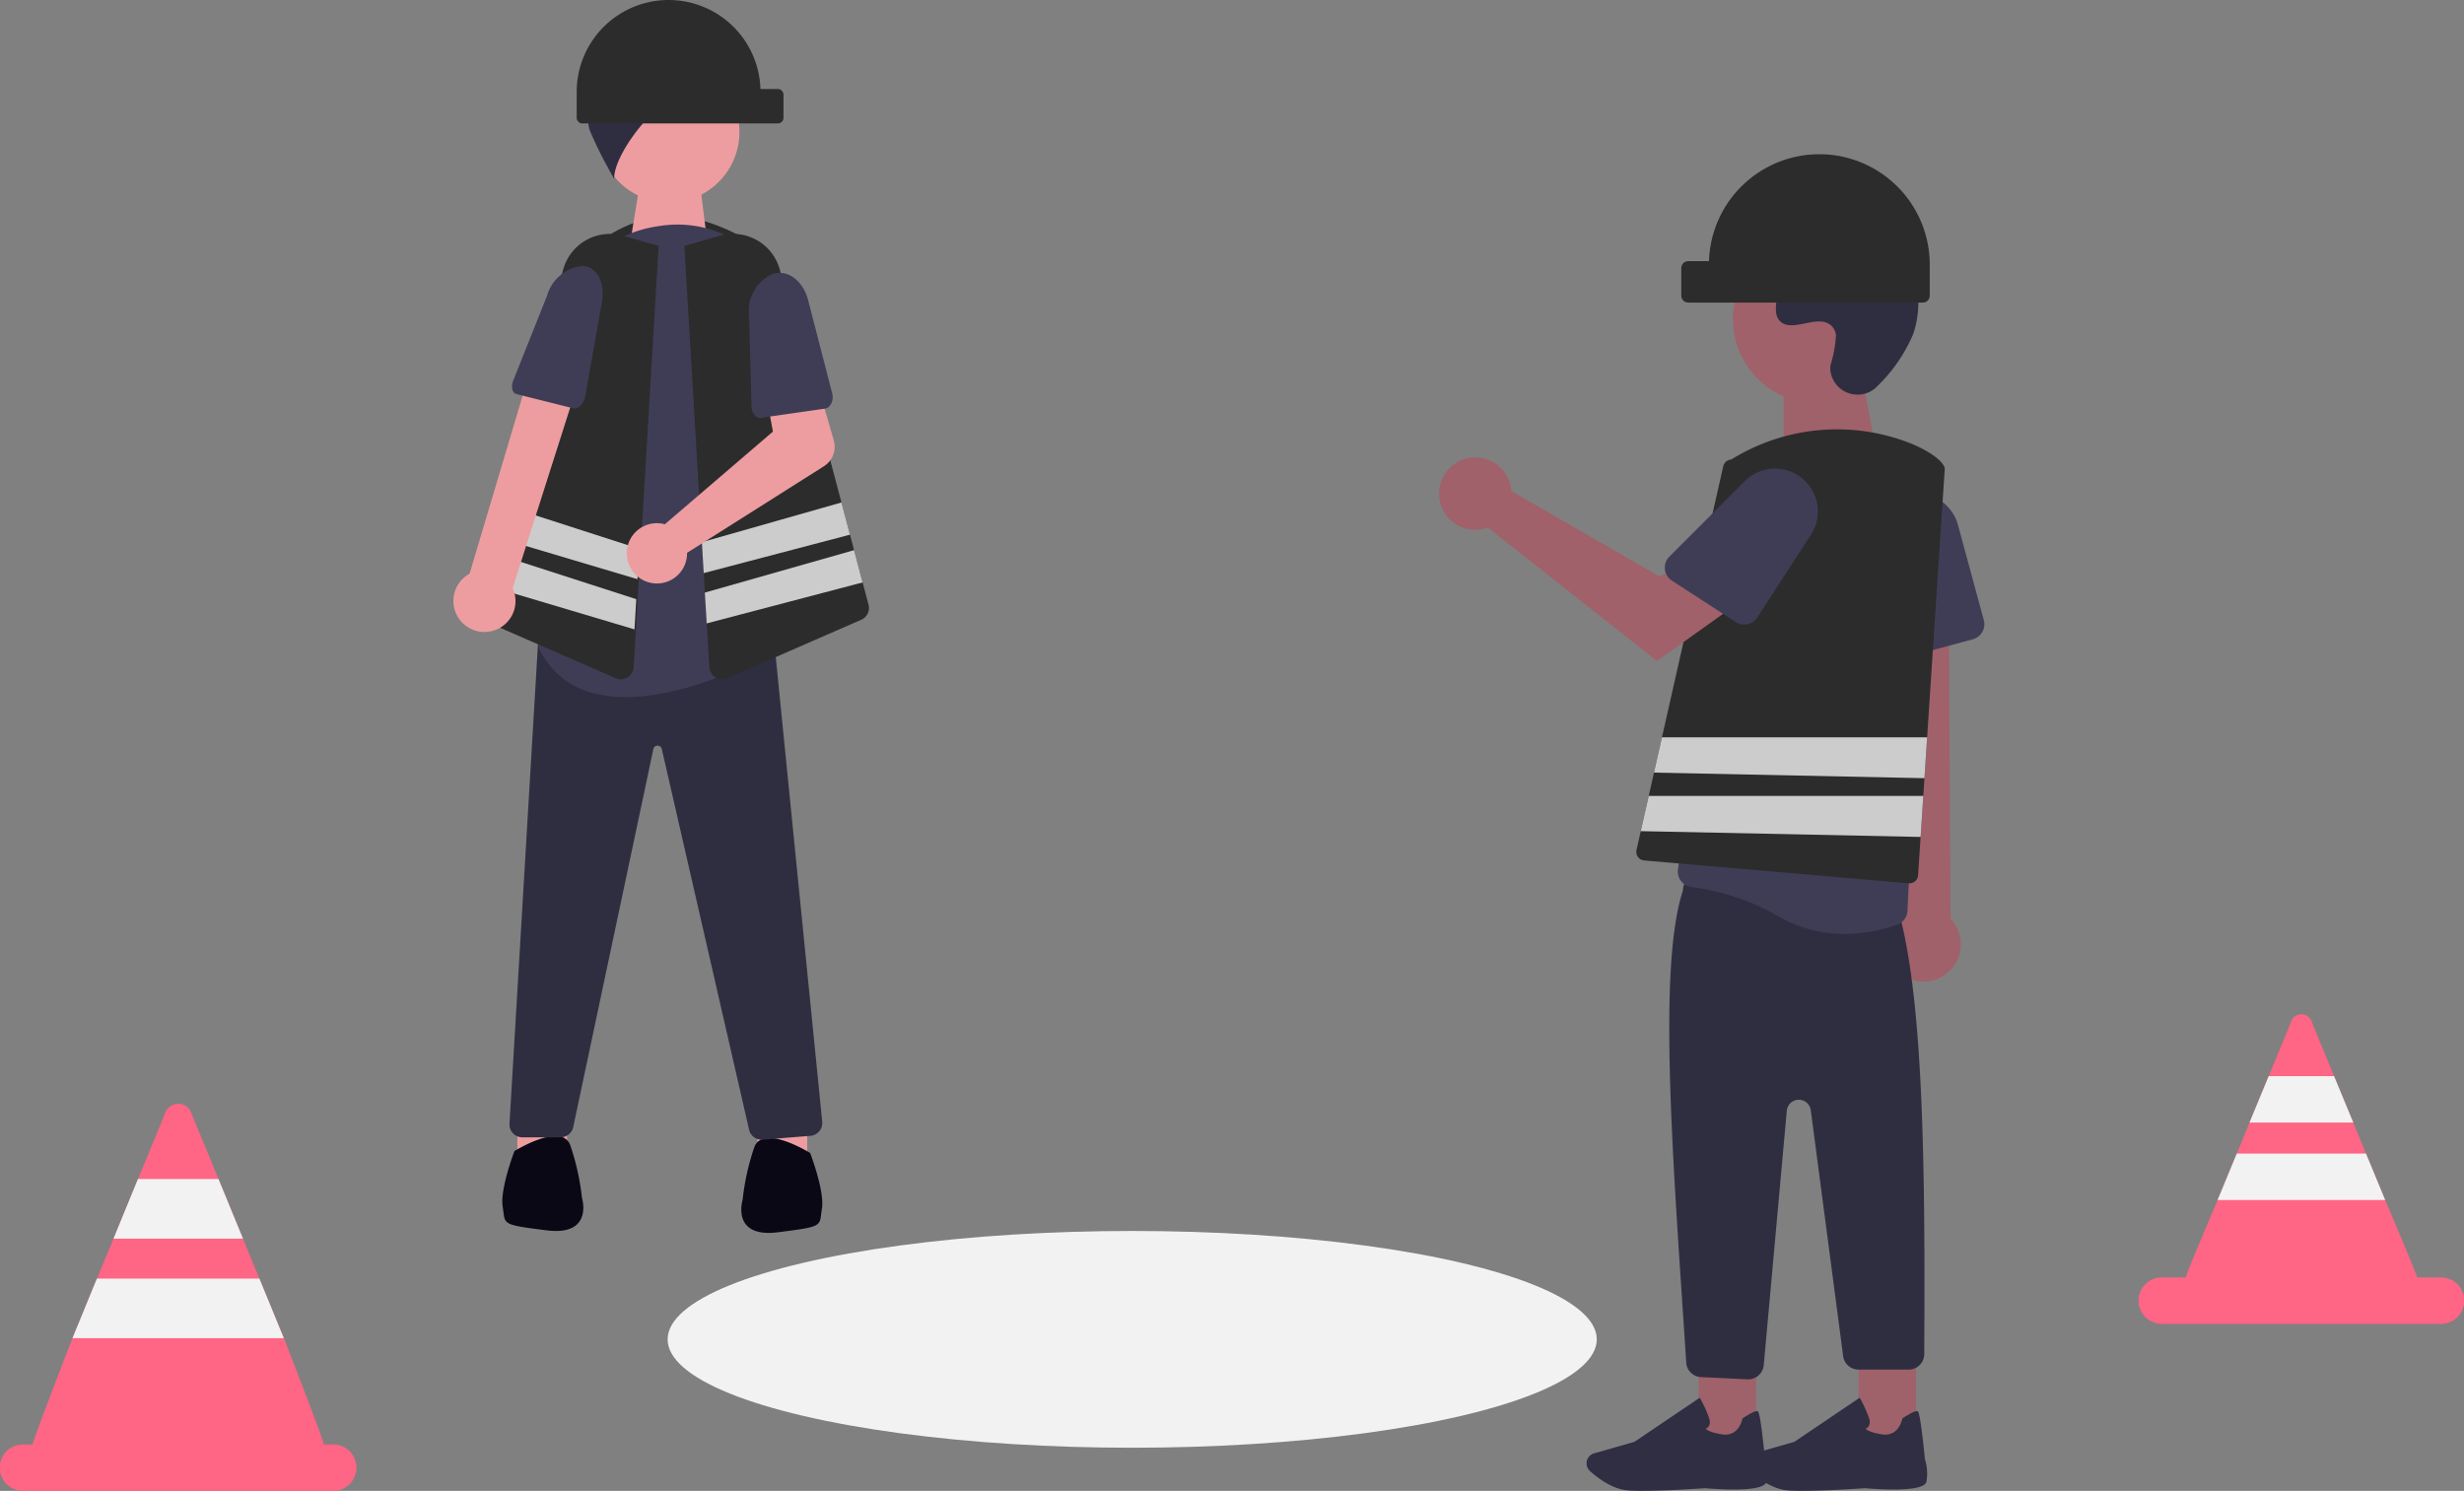 <svg xmlns="http://www.w3.org/2000/svg" width="799.987" height="484.11" viewBox="0 0 799.987 484.11" xmlns:xlink="http://www.w3.org/1999/xlink" role="img" artist="Katerina Limpitsouni" source="https://undraw.co/"><rect x="0" y="0" width="799.987" height="484.11" fill="#808080" stroke="none"/><g transform="translate(-667.431 -409.309)"><path d="M674.49,553.994v10.488l-16.21-.953.226-8.638Z" transform="translate(255.02 219.218)" fill="#ed9da0"/><path d="M908.85,728.695c-.954,5.721.954,5.721-14.3,7.628S883.1,725.834,883.1,725.834a80.124,80.124,0,0,1,3.814-17.163c2.861-7.628,18.117,1.907,18.117,1.907S909.8,722.974,908.85,728.695Z" transform="translate(25.428 73.123)" fill="#090814"/><path d="M658.28,553.994v10.488l16.209-.953-.226-8.638Z" transform="translate(177.135 218.598)" fill="#ed9da0"/><path d="M882.806,728.695c.953,5.721-.954,5.721,14.3,7.628s11.442-10.488,11.442-10.488a80.134,80.134,0,0,0-3.814-17.163c-2.86-7.628-18.116,1.907-18.116,1.907S881.853,722.974,882.806,728.695Z" transform="translate(-52.159 72.503)" fill="#090814"/><path d="M26.479,0H0V14.605H29.3Z" transform="translate(1246.539 537.065)" fill="#9f616a"/><g transform="translate(1234.452 850.894)"><rect width="18.667" height="26.484" transform="translate(36.399)" fill="#9f616a"/><path d="M504.74,592.216c8.193,0,20.155-.856,20.245-.865,3.2.285,19.175,1.542,19.969-2.113a15.7,15.7,0,0,0-.5-7.35c-1.542-15.27-2.113-15.448-2.452-15.547-.543-.16-2.13.6-4.707,2.255l-.16.106-.035.188c-.045.232-1.181,5.839-6.6,4.988-3.708-.588-4.911-1.408-5.295-1.81a2.281,2.281,0,0,0,.98-.82,2.868,2.868,0,0,0,.2-2.389,37.791,37.791,0,0,0-2.871-6.445l-.24-.428L502.068,576.3l-13.1,3.745a3.354,3.354,0,0,0-2.184,1.935h0a3.38,3.38,0,0,0,.856,3.816c2.38,2.139,7.114,5.8,12.075,6.258,1.319.131,3.066.169,5.028.169h0Z" transform="translate(-486.517 -549.701)" fill="#2f2e43"/></g><g transform="translate(1182.535 850.894)"><rect width="18.667" height="26.484" transform="translate(36.399)" fill="#9f616a"/><path d="M504.74,592.216c8.193,0,20.155-.856,20.245-.865,3.2.285,19.175,1.542,19.969-2.113a15.7,15.7,0,0,0-.5-7.35c-1.542-15.27-2.113-15.448-2.452-15.547-.543-.16-2.13.6-4.707,2.255l-.16.106-.035.188c-.045.232-1.181,5.839-6.6,4.988-3.708-.588-4.911-1.408-5.295-1.81a2.281,2.281,0,0,0,.98-.82,2.868,2.868,0,0,0,.2-2.389,37.791,37.791,0,0,0-2.871-6.445l-.24-.428L502.068,576.3l-13.1,3.745a3.354,3.354,0,0,0-2.184,1.935h0a3.38,3.38,0,0,0,.856,3.816c2.38,2.139,7.114,5.8,12.075,6.258,1.319.131,3.066.169,5.028.169h0Z" transform="translate(-486.517 -549.701)" fill="#2f2e43"/></g><ellipse cx="150.834" cy="35.194" rx="150.834" ry="35.194" transform="translate(884.19 809.025)" fill="#f2f2f2"/><path d="M202.728,600.948H150.509V585.1c16.5-11.483,31.121-10.485,50.354.933Z" transform="translate(711.62 -97.46)" fill="#2C2C2C"/><path d="M226.567,766.314a4.216,4.216,0,0,1-4.1-3.285L194.135,639.441a1.359,1.359,0,0,0-1.365-1.095h-.007a1.359,1.359,0,0,0-1.362,1.108L165.381,762.21a4.216,4.216,0,0,1-4.105,3.326h-12.4a4.2,4.2,0,0,1-4.189-4.444L153.924,605.5l3.715-1.1h.07l72.973.638,15.542,155.417a4.194,4.194,0,0,1-3.838,4.589L226.9,766.3Q226.734,766.315,226.567,766.314Z" transform="translate(688.161 13.087)" fill="#2f2e41"/><path d="M2.378.456l20.3-1.187,2,15.792H0Z" transform="translate(872.257 471.741)" fill="#ed9da0"/><path d="M174.807,730.926a39.525,39.525,0,0,1-11.868-1.67,26.2,26.2,0,0,1-15.888-13.4,4.2,4.2,0,0,1-.312-3.127c2.526-8.621,14.732-53.431,6.944-89.054a37.751,37.751,0,0,1,5.367-29.013A37.278,37.278,0,0,1,183.225,578.4h0c1.292-.252,2.59-.459,3.86-.615a37.143,37.143,0,0,1,30.08,9.9,38.064,38.064,0,0,1,11.95,30.175L223.13,713.9a4.158,4.158,0,0,1-2.236,3.453C214,720.965,193.293,730.926,174.807,730.926Z" transform="translate(695.757 -95.276)" fill="#3f3d56"/><path d="M190.054,722.722a4.2,4.2,0,0,1-1.68-.355L144.92,703.4a4.168,4.168,0,0,1-2.381-4.921l28.767-108.669a15.727,15.727,0,0,1,19.527-11.1l11.5,3.283-8.1,136.775a4.208,4.208,0,0,1-2,3.328,4.162,4.162,0,0,1-2.182.624Z" transform="translate(678.934 -92.839)" fill="#2C2C2C"/><path d="M215.767,698.481l-1.912-7.208-2.769-10.481-1.334-5.026-2.769-10.453L187,589.812a15.71,15.71,0,0,0-19.526-11.1L155.977,582l5.7,96.2.588,10.043.373,6.331v.009l.6,9.987.84,14.2a4.187,4.187,0,0,0,5.865,3.6L213.389,703.4a4.164,4.164,0,0,0,2.378-4.923Z" transform="translate(733.643 -92.842)" fill="#2C2C2C"/><ellipse cx="22.903" cy="22.902" rx="22.903" ry="22.902" transform="translate(861.693 429.272)" fill="#ed9da0"/><path d="M129.088,381.717,81.6,394.191l-.588-10.041,45.31-12.891Z" transform="translate(814.304 201.211)" fill="#ccc"/><path d="M132.421,384.821,81.8,398.119l-.6-9.99v-.01l48.453-13.781Z" transform="translate(815.072 213.614)" fill="#ccc"/><path d="M201.89,582.371a28.12,28.12,0,0,0-30.821-17.329l7.221,5.835c-8.972.3-18.416-.34-24.822,5.949,2.039-.056,4.712,4.305,6.752,4.249a10.7,10.7,0,0,0-8.954,6.176,17.592,17.592,0,0,0-1.039,11.187,130,130,0,0,0,8.044,15.982c-.266-9.11,17.67-30.841,26.428-28.572a24.035,24.035,0,0,0-11.1,8.425,32.55,32.55,0,0,1,19.3-3.158,13.658,13.658,0,0,0,4.6.257,5.618,5.618,0,0,0,3.331-8.979Z" transform="translate(708.576 -147.055)" fill="#2f2e41"/><path d="M114.748,385.736l-.588,9.854L67.582,381.719l2.73-10.317Z" transform="translate(760.232 201.788)" fill="#ccc"/><path d="M117.036,389.793l-47.528-15.34L66.773,384.8l49.685,14.8Z" transform="translate(756.973 214.077)" fill="#ccc"/><path d="M153.741,673.721a10.017,10.017,0,0,0,6.568-13.885l22.344-70.145-15.844-3.318-20.485,68.772a10.071,10.071,0,0,0,7.418,18.576Z" transform="translate(673.569 -59.545)" fill="#ed9da0"/><path d="M168.028,580.173h0c4.55.464,7.109,5.58,5.977,11.949l-5.428,30.565c-.407,2.291-2.293,4.105-3.86,3.714l-18.361-4.589c-1.413-.353-1.933-2.361-1.133-4.369l11.023-27.651A13.306,13.306,0,0,1,168.028,580.173Z" transform="translate(688.816 -84.513)" fill="#3f3d56"/><path d="M163.1,633.752a9.826,9.826,0,0,1,1.517.3l35.1-30.1L197.672,592.9l16.265-5.275,5.533,19.2a7.46,7.46,0,0,1-3.179,8.37l-44.458,28.133a9.788,9.788,0,1,1-8.729-9.575Z" transform="translate(718.665 -54.5)" fill="#ed9da0"/><path d="M168.073,580.9h0c4.86-1.36,9.716,2.339,11.343,8.64l7.808,30.24c.585,2.267-.552,4.676-2.327,4.931L164.1,627.7c-1.6.23-3.011-1.411-3.069-3.573l-.808-29.758a13.09,13.09,0,0,1,7.854-13.473Z" transform="translate(750.406 -82.716)" fill="#3f3d56"/><path d="M243.773,743.487a12.036,12.036,0,0,1-2.311-18.309l-9.043-128.339,26.051,2.527.716,125.683a12.1,12.1,0,0,1-15.412,18.439Z" transform="translate(1041.537 -17.387)" fill="#a0616a"/><path d="M236.806,647.92a5.02,5.02,0,0,1-2.082-3.81l-1.909-34.59a13.89,13.89,0,0,1,27.275-4.4l8.385,30.926a5.047,5.047,0,0,1-3.547,6.185L241.077,648.7a5.023,5.023,0,0,1-4.271-.778Z" transform="translate(1043.047 -25.344)" fill="#3f3d56"/><path d="M178.865,563h0a29.832,29.832,0,0,1,29.815,28.9l5.619,0a1.865,1.865,0,0,1,1.865,1.865v7.46a1.865,1.865,0,0,1-1.865,1.865H150.89a1.865,1.865,0,0,1-1.865-1.865v-8.392A29.839,29.839,0,0,1,178.865,563Z" transform="translate(705.644 -153.689)" fill="#2C2C2C"/><path d="M244.988,783.287l-15.12-.721a5.039,5.039,0,0,1-4.8-5c-3.986-61.526-9.507-127.5-1.055-152.985a5.042,5.042,0,0,1,5.766-5.025l60.489,8.781a5.012,5.012,0,0,1,4.317,4.951c7.723,30.177,8.072,84.9,7.78,141.757a5.042,5.042,0,0,1-5.041,5.08h-16.3a5.018,5.018,0,0,1-4.98-4.258l-10.532-80.044a3.921,3.921,0,0,0-7.767.144l-7.509,82.884a5.061,5.061,0,0,1-5.006,4.443Q245.108,783.294,244.988,783.287Z" transform="translate(989.815 73.906)" fill="#2f2e41"/><path d="M253.41,746.846a76.1,76.1,0,0,0-28.769-9.854,4.949,4.949,0,0,1-3.421-1.875,5.016,5.016,0,0,1-1.043-3.81L234.671,623.7a37.216,37.216,0,0,1,21.693-29.08,36.193,36.193,0,0,1,35.173,2.757q.745.5,1.462,1.012a37.169,37.169,0,0,1,14.157,38.733c-8.888,36.359-11.941,95.968-12.463,107.548a5,5,0,0,1-3.269,4.487,50.506,50.506,0,0,1-17.058,3.037A42.714,42.714,0,0,1,253.41,746.846Z" transform="translate(992.039 -39.644)" fill="#3f3d56"/><ellipse cx="27.516" cy="27.516" rx="27.516" ry="27.516" transform="translate(1230.056 485.338)" fill="#a0616a"/><path d="M274.022,637.119a8.888,8.888,0,0,1-15.335-4.937,9,9,0,0,1,.011-1.743,40.4,40.4,0,0,0,1.8-9.807,5.143,5.143,0,0,0-.941-2.407c-4.091-5.478-13.693,2.45-17.553-2.509-2.367-3.04.415-7.828-1.4-11.226-2.4-4.485-9.5-2.273-13.952-4.729-4.955-2.733-4.659-10.335-1.4-14.959a23.53,23.53,0,0,1,17.839-9.082,47.854,47.854,0,0,1,20.157,3.933A40.283,40.283,0,0,1,282.3,592.86a32.24,32.24,0,0,1,3.259,27.45A51.743,51.743,0,0,1,274.022,637.119Z" transform="translate(1003.02 -102.5)" fill="#2f2e41"/><path d="M317.595,603.368c-.482-2.263-4.616-5.355-10.531-7.876a65.13,65.13,0,0,0-58.816,5.041,2.778,2.778,0,0,0-2.566,2.185l-19.9,88L223.2,702.179l-1.714,7.585L218.9,721.191l-1.378,6.106A2.81,2.81,0,0,0,220,730.714l85.916,7.416c.078,0,.168.011.246.011a2.8,2.8,0,0,0,2.778-2.621l.818-12.447.874-13.309.381-5.77.863-13.276,5.725-87.2v-.078Z" transform="translate(981.237 -41.997)" fill="#2C2C2C"/><path d="M227.919,601.613a11.766,11.766,0,0,1,.268,1.838l48.126,27.763,11.7-6.734L300.48,640.8l-25.025,17.836-54.9-43.314a11.758,11.758,0,1,1,7.367-13.714Z" transform="translate(929.94 -34.702)" fill="#a0616a"/><path d="M219.318,625.927a5.021,5.021,0,0,1,1.449-4.093l24.494-24.5a13.89,13.89,0,0,1,21.474,17.383L249.292,641.6a5.047,5.047,0,0,1-6.973,1.484l-20.731-13.453a5.022,5.022,0,0,1-2.27-3.7Z" transform="translate(988.653 -31.778)" fill="#3f3d56"/><path d="M231.174,386.425l-.86,13.278-87.825-1.815,2.589-11.463Z" transform="translate(1061.939 262.296)" fill="#ccc"/><path d="M233.376,390.213l-.875,13.308-90.867-1.88,2.589-11.428Z" transform="translate(1058.497 277.554)" fill="#ccc"/><path d="M265.167,572.959h0a35.842,35.842,0,0,0-35.821,34.726l-6.751,0a2.241,2.241,0,0,0-2.24,2.241v8.962a2.241,2.241,0,0,0,2.24,2.241h76.181a2.24,2.24,0,0,0,2.241-2.24V608.809a35.85,35.85,0,0,0-35.85-35.85Z" transform="translate(992.943 -113.569)" fill="#2C2C2C"/><path d="M347.94,713.962h-7.684c-.049-.93-10.365-25.139-10.365-25.139l-6.236-15.083-4.122-10.056L313.3,648.6l-7.139-17.346a3.562,3.562,0,0,0-6.938,0L292.082,648.6l-6.236,15.083-4.122,10.056-6.236,15.083s-10.316,24.208-10.365,25.139h-7.684a7.542,7.542,0,1,0,0,15.083h90.5a7.542,7.542,0,1,0,0-15.083Z" transform="translate(1111.937 110.147)" fill="#ff6584"/><path d="M214.631,423.392H180.945l6.234-15.083H208.4Z" transform="translate(1216.833 350.44)" fill="#f2f2f2"/><path d="M233.286,428.392h-54.4l6.234-15.083h41.932Z" transform="translate(1208.536 370.579)" fill="#f2f2f2"/><g transform="translate(667.431 767.724)"><path d="M355,760.111h-2.978c.273-.643-12.96-34.49-12.96-34.49l-7.944-19.357-5.33-12.972-7.944-19.357-8.646-20.966a4.557,4.557,0,0,0-8.85,0L291.7,673.935l-7.944,19.357-5.381,12.972-7.942,19.357s-13.183,33.848-12.911,34.49h-3.079a7.542,7.542,0,1,0,0,15.083H355a7.542,7.542,0,1,0,0-15.083Z" transform="translate(-246.898 -649.5)" fill="#ff6584"/><path d="M220.157,449.526H178.125l7.944-19.357h26.144Z" transform="translate(-141.275 -405.732)" fill="#f2f2f2"/><path d="M244.1,455.956H175.475l7.944-19.357H236.16Z" transform="translate(-151.949 -379.834)" fill="#f2f2f2"/></g></g></svg>